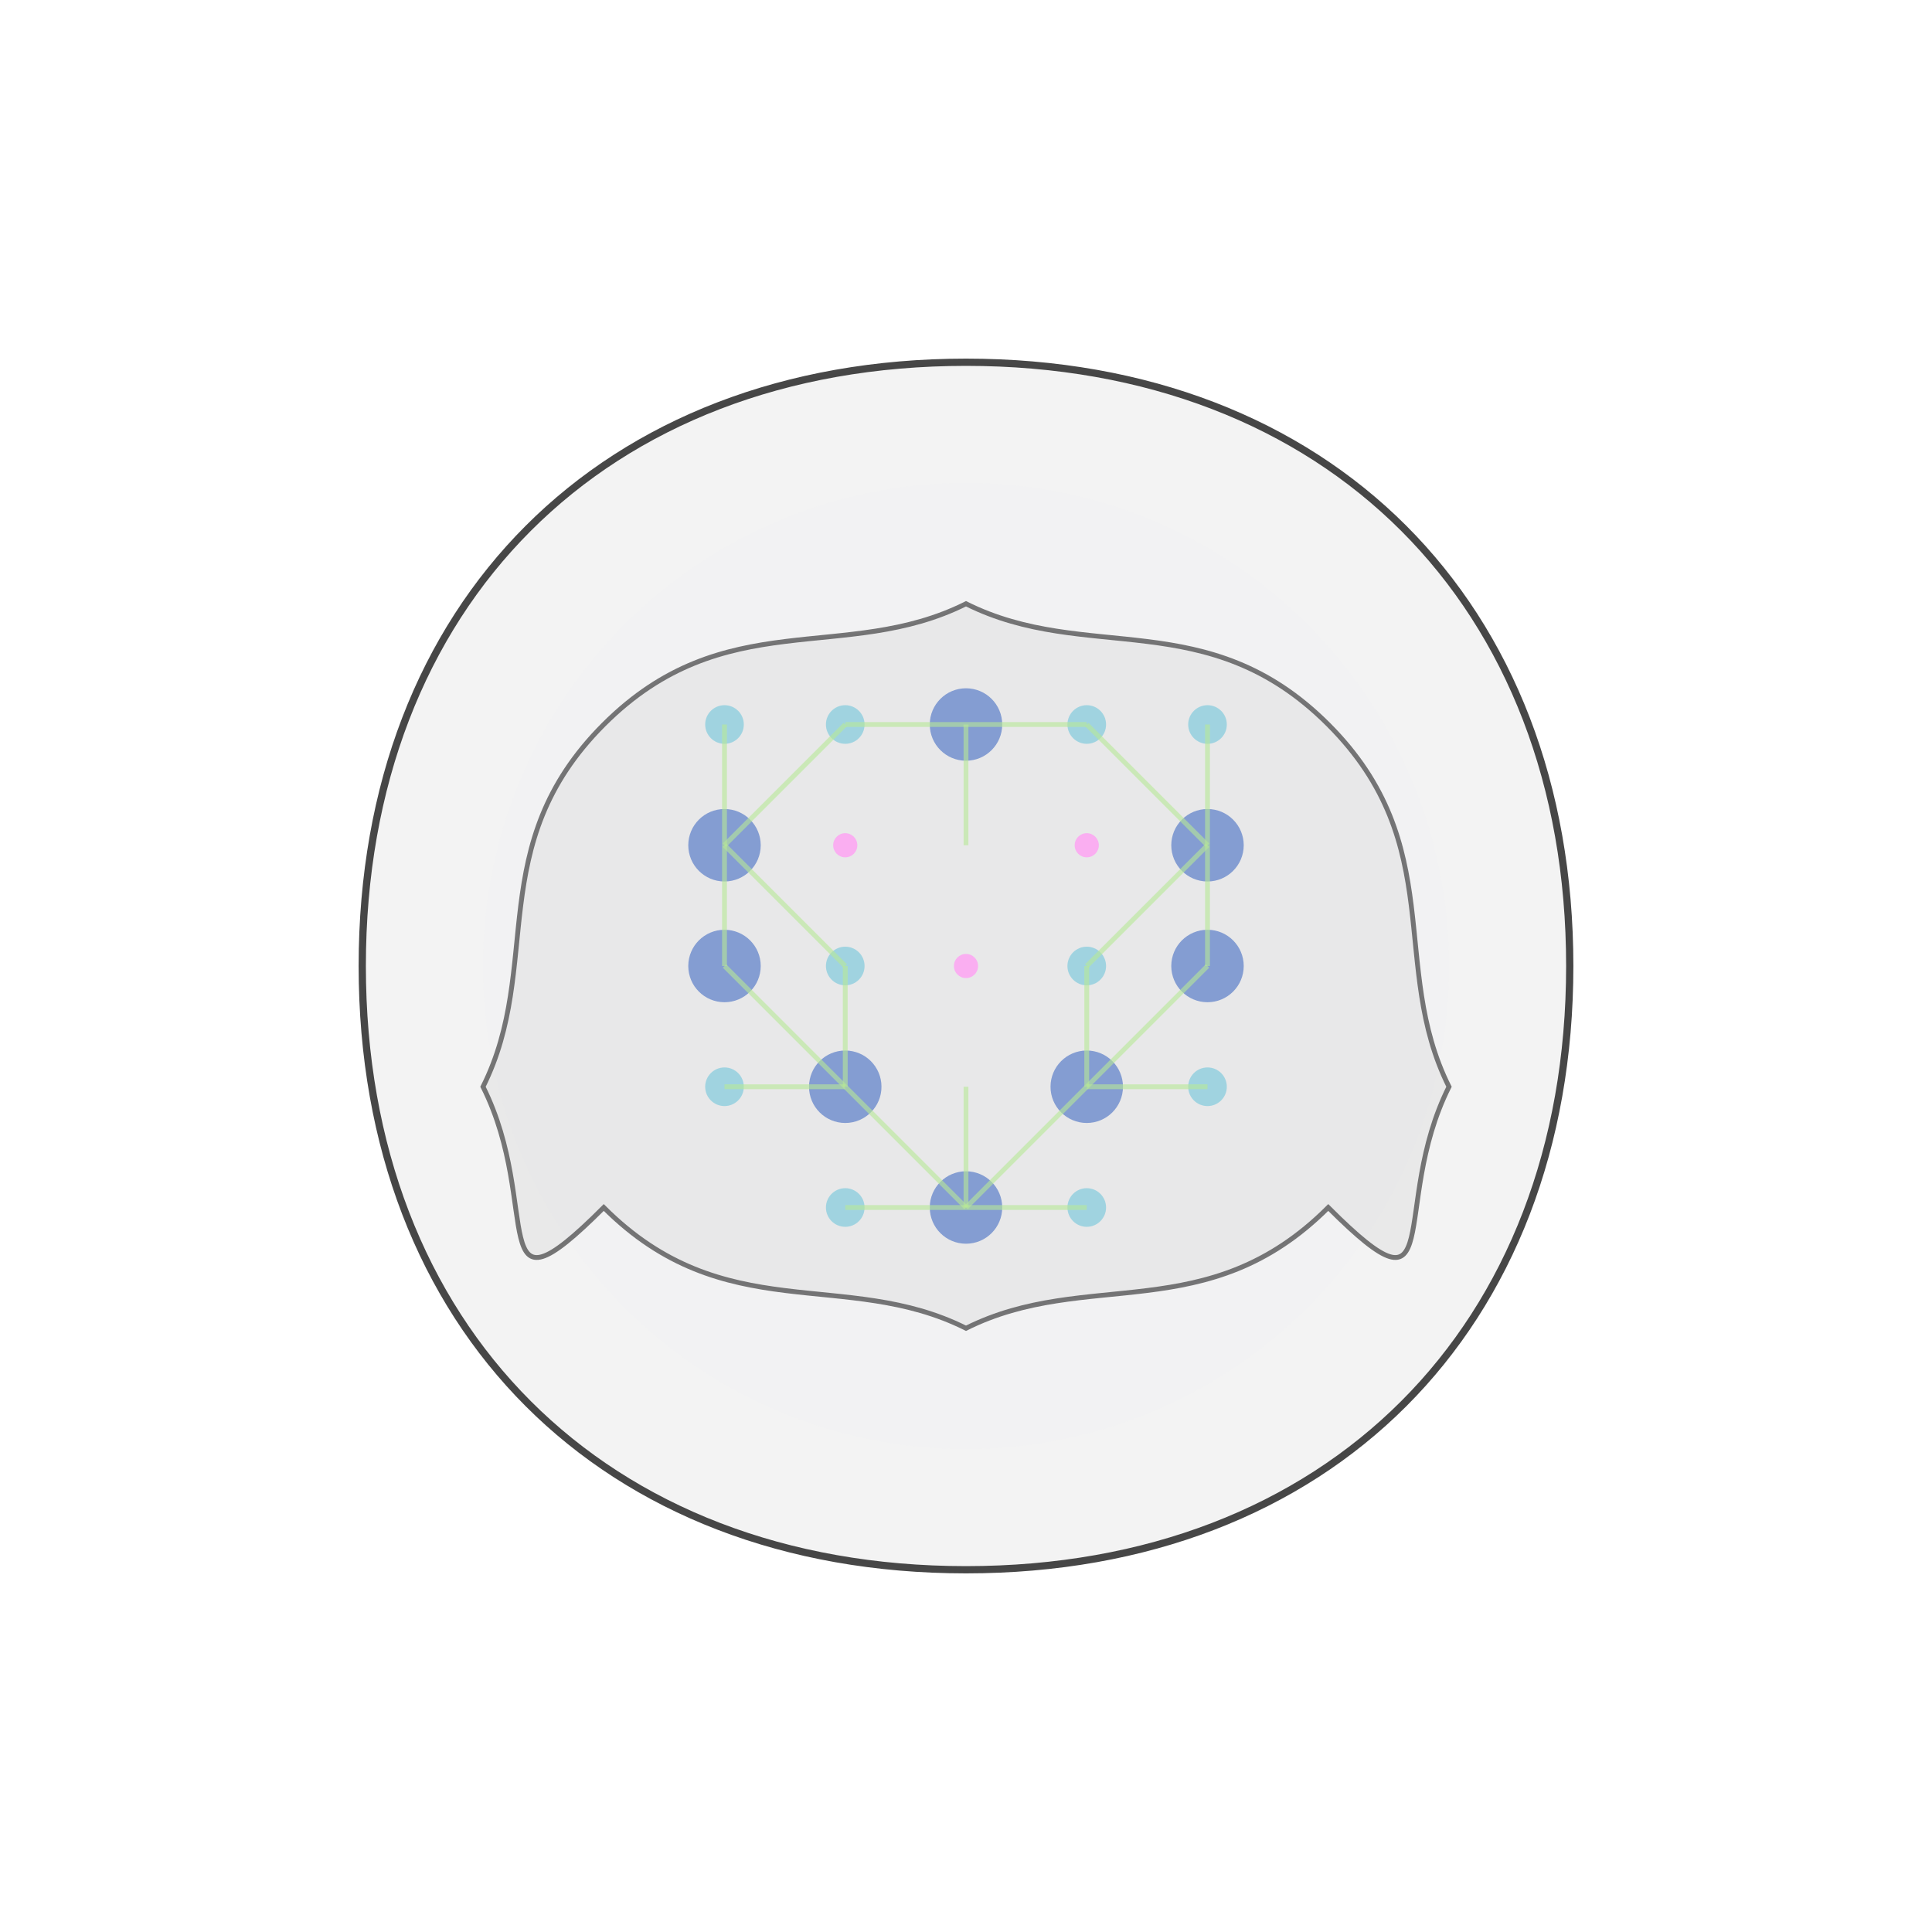 <svg xmlns="http://www.w3.org/2000/svg" viewBox="0 0 800 800">
  <!-- Brain outline -->
  <path d="M400 150 C 250 150, 150 250, 150 400 C 150 550, 250 650, 400 650 C 550 650, 650 550, 650 400 C 650 250, 550 150, 400 150 Z" fill="#f2f2f2" stroke="#333" stroke-width="3" opacity="0.9"/>
  
  <!-- Brain details -->
  <path d="M250 300 C 300 250, 350 275, 400 250 C 450 275, 500 250, 550 300 C 600 350, 575 400, 600 450 C 575 500, 600 550, 550 500 C 500 550, 450 525, 400 550 C 350 525, 300 550, 250 500 C 200 550, 225 500, 200 450 C 225 400, 200 350, 250 300 Z" fill="#e6e6e6" stroke="#555" stroke-width="2" opacity="0.8"/>
  
  <!-- Neural connections - main nodes -->
  <circle cx="300" cy="350" r="15" fill="#6a89cc" opacity="0.8"/>
  <circle cx="500" cy="350" r="15" fill="#6a89cc" opacity="0.8"/>
  <circle cx="350" cy="450" r="15" fill="#6a89cc" opacity="0.8"/>
  <circle cx="450" cy="450" r="15" fill="#6a89cc" opacity="0.8"/>
  <circle cx="400" cy="300" r="15" fill="#6a89cc" opacity="0.8"/>
  <circle cx="400" cy="500" r="15" fill="#6a89cc" opacity="0.8"/>
  <circle cx="300" cy="400" r="15" fill="#6a89cc" opacity="0.8"/>
  <circle cx="500" cy="400" r="15" fill="#6a89cc" opacity="0.8"/>
  
  <!-- Neural connections - smaller nodes -->
  <circle cx="350" cy="300" r="8" fill="#82ccdd" opacity="0.7"/>
  <circle cx="450" cy="300" r="8" fill="#82ccdd" opacity="0.7"/>
  <circle cx="350" cy="400" r="8" fill="#82ccdd" opacity="0.7"/>
  <circle cx="450" cy="400" r="8" fill="#82ccdd" opacity="0.7"/>
  <circle cx="350" cy="500" r="8" fill="#82ccdd" opacity="0.7"/>
  <circle cx="450" cy="500" r="8" fill="#82ccdd" opacity="0.7"/>
  <circle cx="300" cy="450" r="8" fill="#82ccdd" opacity="0.7"/>
  <circle cx="500" cy="450" r="8" fill="#82ccdd" opacity="0.7"/>
  <circle cx="300" cy="300" r="8" fill="#82ccdd" opacity="0.7"/>
  <circle cx="500" cy="300" r="8" fill="#82ccdd" opacity="0.7"/>
  
  <!-- Neural connections - lines -->
  <line x1="300" y1="350" x2="350" y2="300" stroke="#b8e994" stroke-width="2" opacity="0.6"/>
  <line x1="300" y1="350" x2="350" y2="400" stroke="#b8e994" stroke-width="2" opacity="0.6"/>
  <line x1="300" y1="350" x2="300" y2="400" stroke="#b8e994" stroke-width="2" opacity="0.6"/>
  <line x1="300" y1="350" x2="300" y2="300" stroke="#b8e994" stroke-width="2" opacity="0.6"/>
  
  <line x1="500" y1="350" x2="450" y2="300" stroke="#b8e994" stroke-width="2" opacity="0.6"/>
  <line x1="500" y1="350" x2="450" y2="400" stroke="#b8e994" stroke-width="2" opacity="0.6"/>
  <line x1="500" y1="350" x2="500" y2="400" stroke="#b8e994" stroke-width="2" opacity="0.6"/>
  <line x1="500" y1="350" x2="500" y2="300" stroke="#b8e994" stroke-width="2" opacity="0.6"/>
  
  <line x1="350" y1="450" x2="300" y2="400" stroke="#b8e994" stroke-width="2" opacity="0.6"/>
  <line x1="350" y1="450" x2="350" y2="400" stroke="#b8e994" stroke-width="2" opacity="0.6"/>
  <line x1="350" y1="450" x2="400" y2="500" stroke="#b8e994" stroke-width="2" opacity="0.6"/>
  <line x1="350" y1="450" x2="300" y2="450" stroke="#b8e994" stroke-width="2" opacity="0.6"/>
  
  <line x1="450" y1="450" x2="500" y2="400" stroke="#b8e994" stroke-width="2" opacity="0.6"/>
  <line x1="450" y1="450" x2="450" y2="400" stroke="#b8e994" stroke-width="2" opacity="0.6"/>
  <line x1="450" y1="450" x2="400" y2="500" stroke="#b8e994" stroke-width="2" opacity="0.6"/>
  <line x1="450" y1="450" x2="500" y2="450" stroke="#b8e994" stroke-width="2" opacity="0.6"/>
  
  <line x1="400" y1="300" x2="350" y2="300" stroke="#b8e994" stroke-width="2" opacity="0.6"/>
  <line x1="400" y1="300" x2="450" y2="300" stroke="#b8e994" stroke-width="2" opacity="0.6"/>
  <line x1="400" y1="300" x2="400" y2="350" stroke="#b8e994" stroke-width="2" opacity="0.6"/>
  
  <line x1="400" y1="500" x2="350" y2="500" stroke="#b8e994" stroke-width="2" opacity="0.6"/>
  <line x1="400" y1="500" x2="450" y2="500" stroke="#b8e994" stroke-width="2" opacity="0.6"/>
  <line x1="400" y1="500" x2="400" y2="450" stroke="#b8e994" stroke-width="2" opacity="0.6"/>
  
  <!-- Animated pulses -->
  <circle cx="400" cy="400" r="5" fill="#ff9ff3" opacity="0.8">
    <animate attributeName="r" values="5;15;5" dur="3s" repeatCount="indefinite" />
    <animate attributeName="opacity" values="0.8;0.2;0.8" dur="3s" repeatCount="indefinite" />
  </circle>
  
  <circle cx="350" cy="350" r="5" fill="#ff9ff3" opacity="0.8">
    <animate attributeName="r" values="5;10;5" dur="2s" repeatCount="indefinite" />
    <animate attributeName="opacity" values="0.8;0.3;0.8" dur="2s" repeatCount="indefinite" />
  </circle>
  
  <circle cx="450" cy="350" r="5" fill="#ff9ff3" opacity="0.8">
    <animate attributeName="r" values="5;10;5" dur="2.5s" repeatCount="indefinite" />
    <animate attributeName="opacity" values="0.8;0.3;0.8" dur="2.5s" repeatCount="indefinite" />
  </circle>
  
  <!-- Glowing effect -->
  <filter id="glow">
    <feGaussianBlur stdDeviation="5" result="blur" />
    <feComposite in="SourceGraphic" in2="blur" operator="over" />
  </filter>
  
  <!-- Apply glow to the entire brain -->
  <circle cx="400" cy="400" r="200" fill="#6a89cc" opacity="0.1" filter="url(#glow)" />
</svg>